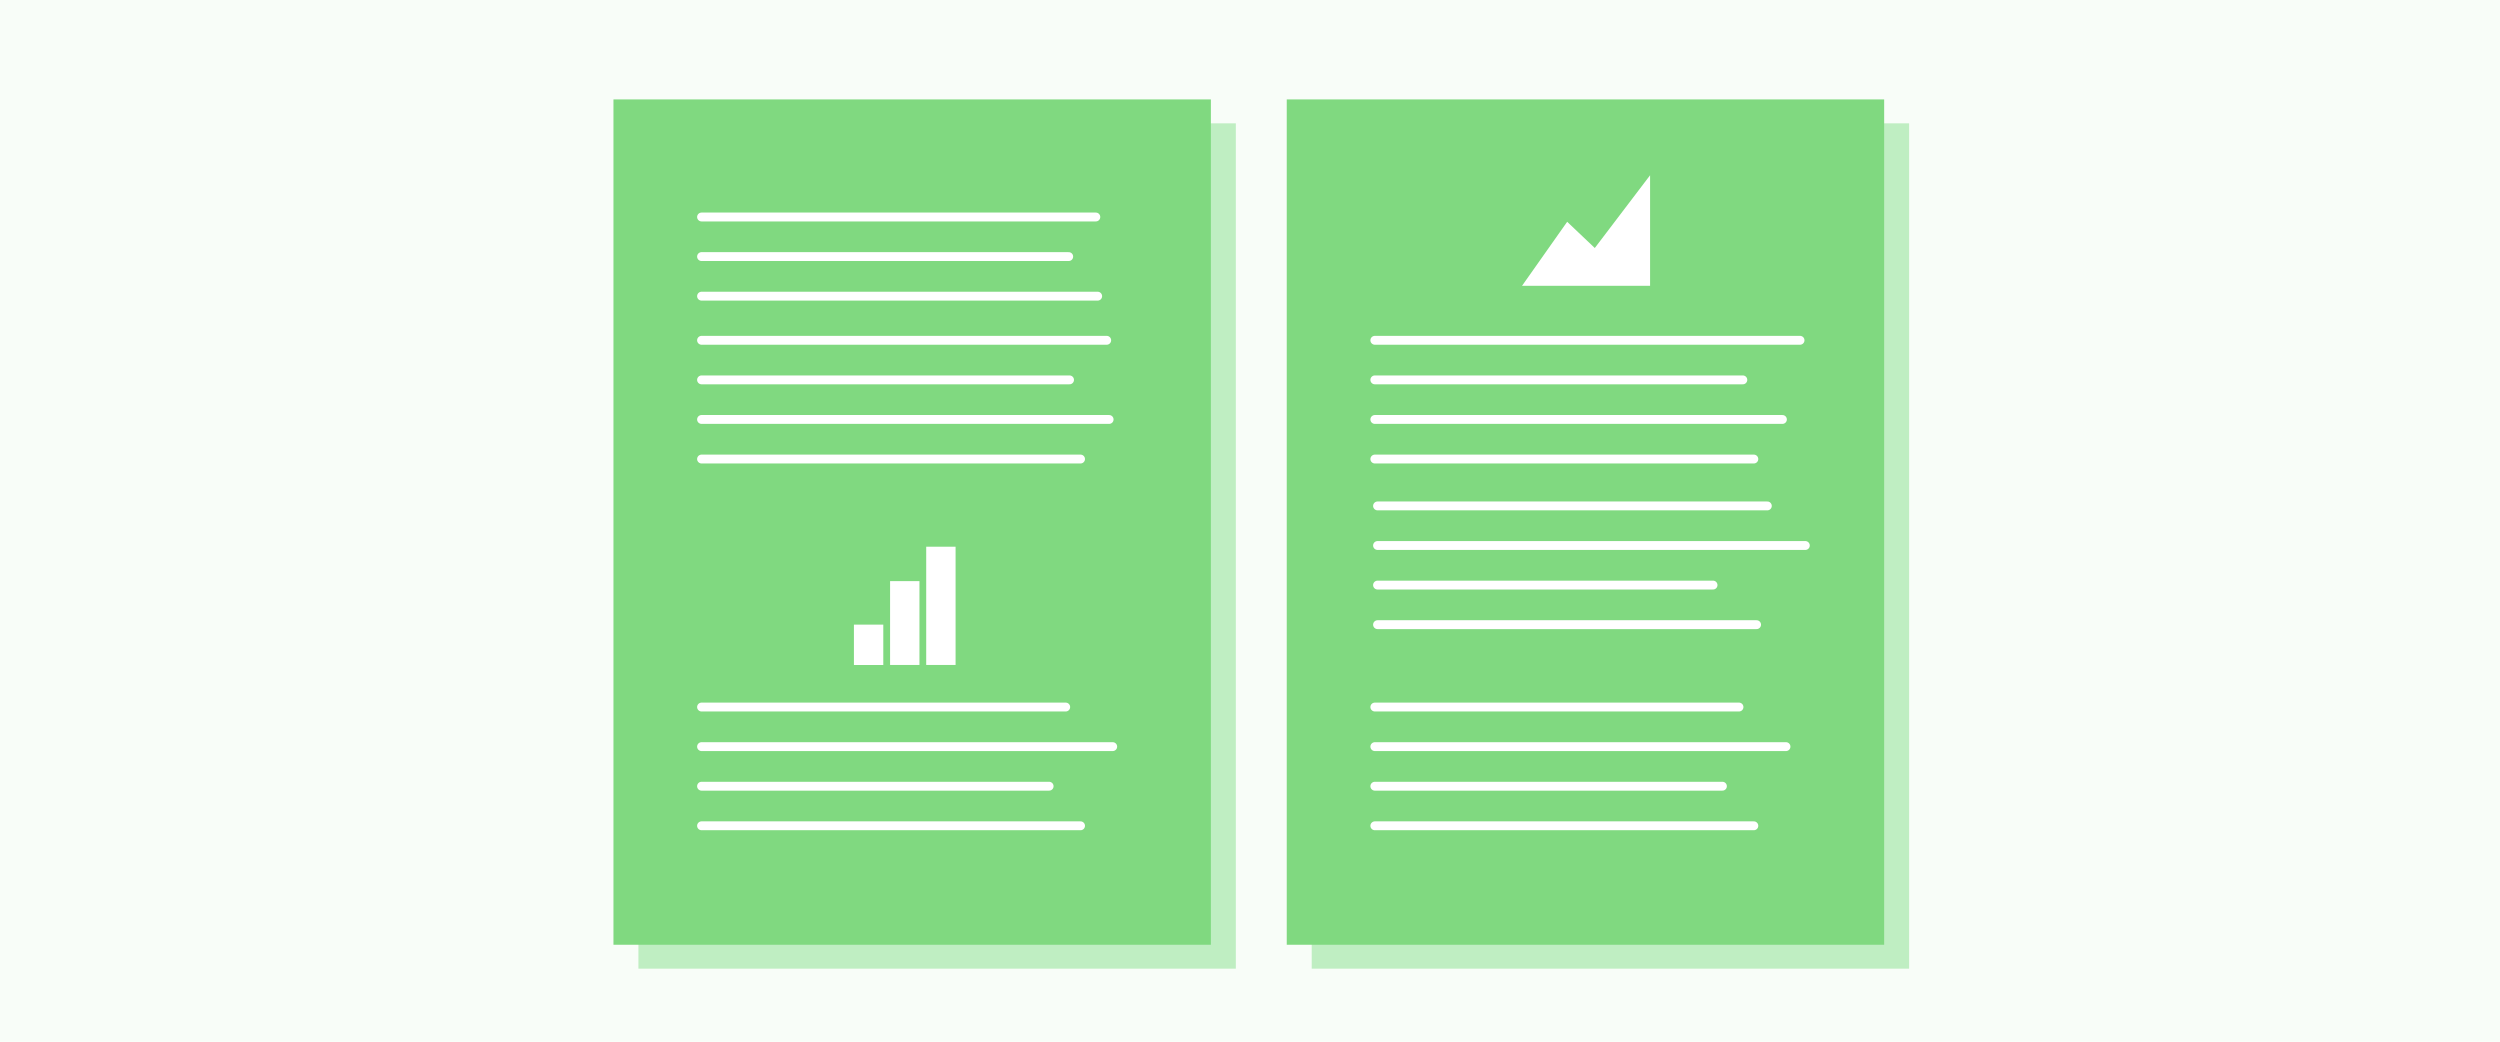 <?xml version="1.0" encoding="UTF-8"?>
<svg xmlns="http://www.w3.org/2000/svg" viewBox="0 0 600 250">
  <g id="Hintergrund">
    <rect width="600" height="250" fill="#f8fdf8"/>
  </g>
  <g id="Graphic">
    <g>
      <rect x="314.81" y="29.6" width="143.38" height="202.88" fill="#bfeec2"/>
      <rect x="308.82" y="23.86" width="143.38" height="202.88" fill="#80d980"/>
      <line x1="329.96" y1="81.67" x2="432.01" y2="81.67" fill="none" stroke="#fff" stroke-linecap="round" stroke-miterlimit="10" stroke-width="2.13"/>
      <line x1="329.96" y1="91.17" x2="418.28" y2="91.17" fill="none" stroke="#fff" stroke-linecap="round" stroke-miterlimit="10" stroke-width="2.13"/>
      <line x1="329.96" y1="100.67" x2="427.78" y2="100.67" fill="none" stroke="#fff" stroke-linecap="round" stroke-miterlimit="10" stroke-width="2.13"/>
      <line x1="329.96" y1="110.17" x2="420.92" y2="110.17" fill="none" stroke="#fff" stroke-linecap="round" stroke-miterlimit="10" stroke-width="2.13"/>
      <line x1="330.61" y1="121.42" x2="424.16" y2="121.42" fill="none" stroke="#fff" stroke-linecap="round" stroke-miterlimit="10" stroke-width="2.13"/>
      <line x1="330.61" y1="130.92" x2="433.28" y2="130.92" fill="none" stroke="#fff" stroke-linecap="round" stroke-miterlimit="10" stroke-width="2.13"/>
      <line x1="330.61" y1="140.42" x2="411.13" y2="140.42" fill="none" stroke="#fff" stroke-linecap="round" stroke-miterlimit="10" stroke-width="2.13"/>
      <line x1="330.61" y1="149.92" x2="421.58" y2="149.92" fill="none" stroke="#fff" stroke-linecap="round" stroke-miterlimit="10" stroke-width="2.13"/>
      <line x1="329.96" y1="169.69" x2="417.36" y2="169.69" fill="none" stroke="#fff" stroke-linecap="round" stroke-miterlimit="10" stroke-width="2.13"/>
      <line x1="329.96" y1="179.19" x2="428.64" y2="179.19" fill="none" stroke="#fff" stroke-linecap="round" stroke-miterlimit="10" stroke-width="2.13"/>
      <line x1="329.96" y1="188.69" x2="413.38" y2="188.69" fill="none" stroke="#fff" stroke-linecap="round" stroke-miterlimit="10" stroke-width="2.13"/>
      <line x1="329.96" y1="198.19" x2="420.92" y2="198.19" fill="none" stroke="#fff" stroke-linecap="round" stroke-miterlimit="10" stroke-width="2.13"/>
      <g>
        <rect x="365.29" y="37.86" width="30.73" height="30.73" fill="none"/>
        <polygon points="365.29 68.59 376.12 53.23 382.75 59.52 396.02 42.06 396.02 68.59 365.29 68.59" fill="#fff"/>
      </g>
      <rect x="153.22" y="29.6" width="143.38" height="202.88" fill="#bfeec2"/>
      <rect x="147.23" y="23.86" width="143.38" height="202.88" fill="#80d980"/>
      <line x1="168.37" y1="81.67" x2="265.61" y2="81.67" fill="none" stroke="#fff" stroke-linecap="round" stroke-miterlimit="10" stroke-width="2.13"/>
      <line x1="168.37" y1="91.17" x2="256.69" y2="91.17" fill="none" stroke="#fff" stroke-linecap="round" stroke-miterlimit="10" stroke-width="2.13"/>
      <line x1="168.37" y1="100.67" x2="266.19" y2="100.67" fill="none" stroke="#fff" stroke-linecap="round" stroke-miterlimit="10" stroke-width="2.13"/>
      <line x1="168.37" y1="110.17" x2="259.33" y2="110.17" fill="none" stroke="#fff" stroke-linecap="round" stroke-miterlimit="10" stroke-width="2.13"/>
      <line x1="168.37" y1="52.08" x2="263" y2="52.08" fill="none" stroke="#fff" stroke-linecap="round" stroke-miterlimit="10" stroke-width="2.13"/>
      <line x1="168.37" y1="61.58" x2="256.49" y2="61.58" fill="none" stroke="#fff" stroke-linecap="round" stroke-miterlimit="10" stroke-width="2.13"/>
      <line x1="168.37" y1="71.08" x2="263.44" y2="71.08" fill="none" stroke="#fff" stroke-linecap="round" stroke-miterlimit="10" stroke-width="2.13"/>
      <line x1="168.37" y1="169.69" x2="255.77" y2="169.69" fill="none" stroke="#fff" stroke-linecap="round" stroke-miterlimit="10" stroke-width="2.13"/>
      <line x1="168.37" y1="179.19" x2="267.05" y2="179.19" fill="none" stroke="#fff" stroke-linecap="round" stroke-miterlimit="10" stroke-width="2.13"/>
      <line x1="168.37" y1="188.69" x2="251.79" y2="188.69" fill="none" stroke="#fff" stroke-linecap="round" stroke-miterlimit="10" stroke-width="2.13"/>
      <line x1="168.37" y1="198.19" x2="259.33" y2="198.19" fill="none" stroke="#fff" stroke-linecap="round" stroke-miterlimit="10" stroke-width="2.13"/>
      <rect x="203.7" y="37.86" width="30.73" height="30.73" fill="none"/>
      <g>
        <rect x="201.58" y="128.78" width="30.73" height="30.73" fill="none"/>
        <rect x="203.62" y="151.22" width="9.69" height="7.05" transform="translate(53.72 363.22) rotate(-90)" fill="#fff"/>
        <rect x="207.08" y="146.01" width="20.12" height="7.05" transform="translate(67.61 366.67) rotate(-90)" fill="#fff"/>
        <rect x="211.63" y="141.88" width="28.38" height="7.05" transform="translate(80.41 371.22) rotate(-90)" fill="#fff"/>
      </g>
    </g>
  </g>
</svg>